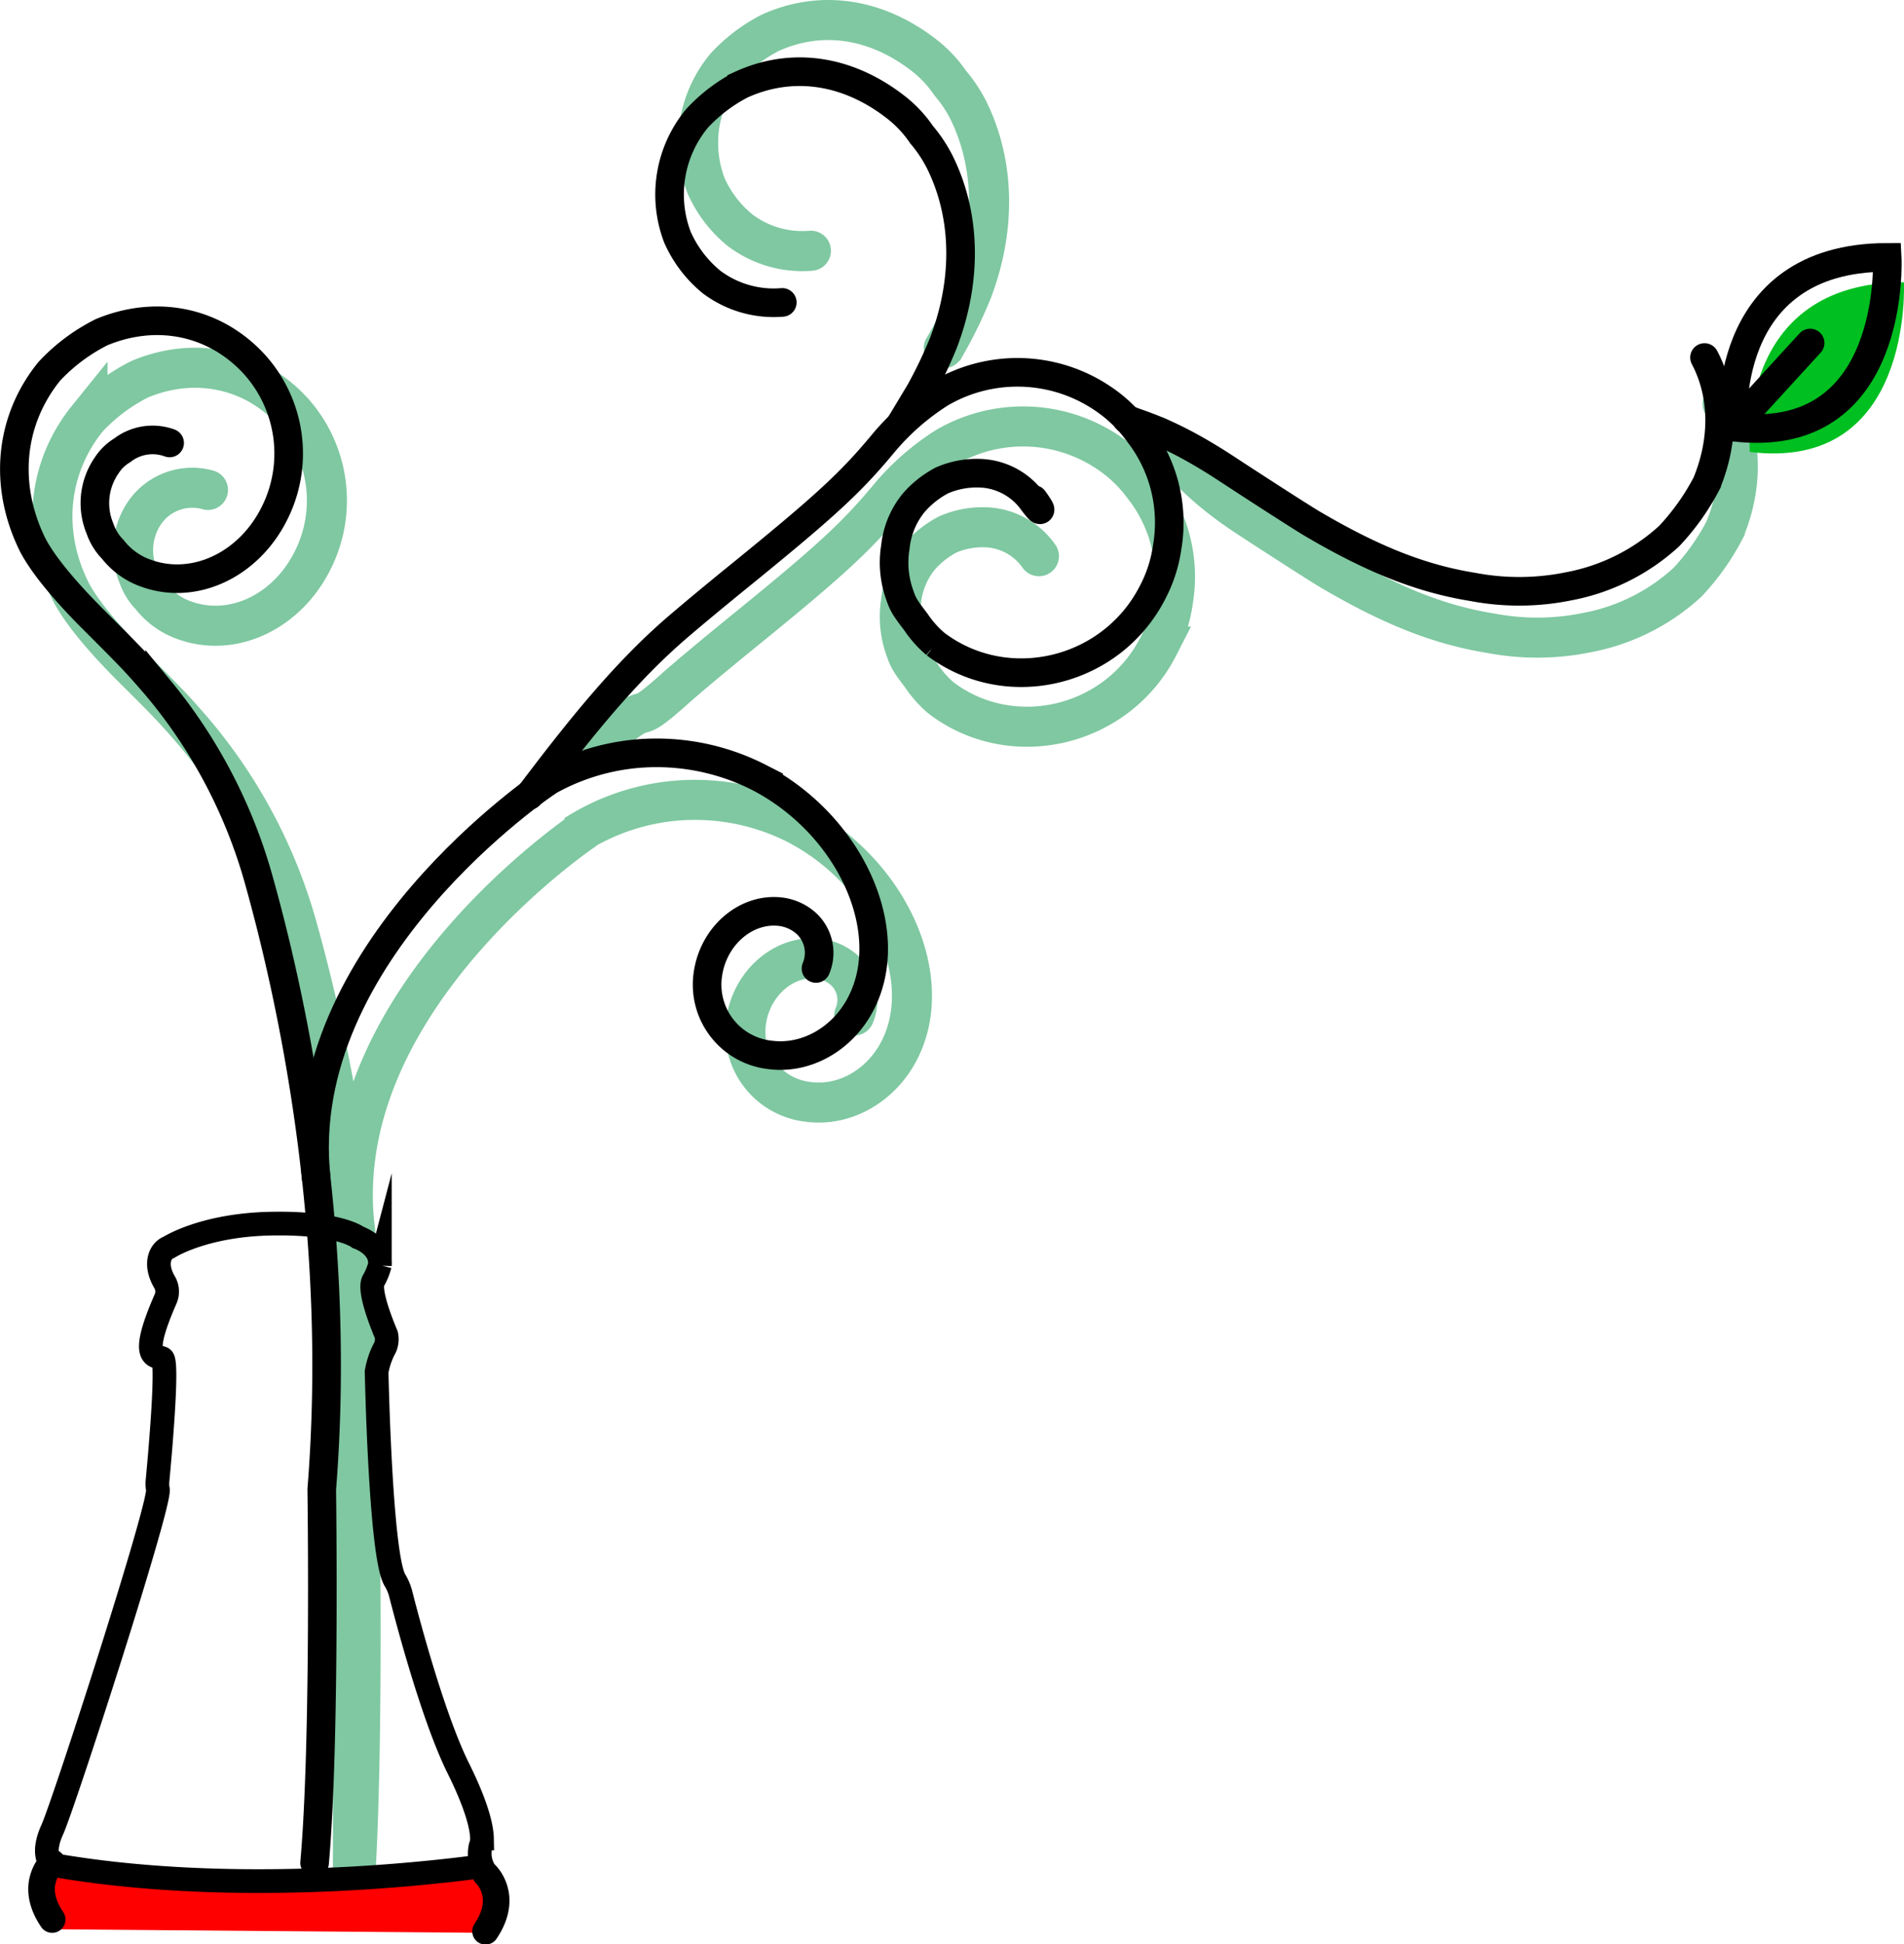 <svg xmlns="http://www.w3.org/2000/svg" viewBox="0 0 332.81 339.79">
    <defs>
        <style>
            .a,.d,.e,.f,.g{fill:none;stroke-miterlimit:10;}.a{stroke:#009245;stroke-width:7px;opacity:0.5;}.a,.f,.g{stroke-linecap:round;}.b{fill:#00bf20;}.c{fill:red;}.d,.e,.f,.g{stroke:#000;}.d{stroke-width:4.14px;}.e,.f{stroke-width:5px;}.g{stroke-width:4.65px;}
        </style>
    </defs>
    <path class="a" d="M241.45,224.06a7,7,0,0,0-1.67-7.85,8.32,8.32,0,0,0-4.71-2.1c-5.95-.59-11.55,4.3-12.51,10.92a12.33,12.33,0,0,0,10.82,14.12c6.3.85,12.65-2.71,15.87-8.86,6.62-12.61-1.7-31.21-17.71-39.59A39.38,39.38,0,0,0,210,186.54a38.85,38.85,0,0,0-17.37,6l1.76-1s-44.56,29.71-40.3,69.2l-.29,119.61c1.89-21.08,1.26-65.27,1.26-65.27,3.57-44.71-4.9-84.62-10.94-106.27a90.47,90.47,0,0,0-17.41-33.46c-.33-.41-.65-.78-.94-1.12-3.37-3.89-4.36-4.92-10.41-10.93-5.43-5.4-9.37-10.25-11-13.6-5-10.22-3.82-21.46,3.07-30a32.23,32.23,0,0,1,9.15-6.85c9.58-4,19.78-1.87,26.63,5.55a23.24,23.24,0,0,1,3.68,25.9c-4.47,9.19-14,13.73-22.45,10.72a12.7,12.7,0,0,1-5.91-4.22,9.49,9.49,0,0,1-2.23-3.58,11.59,11.59,0,0,1,1.18-11.12,10.11,10.11,0,0,1,11-3.89" 
        transform="translate(-92.13 -46.59)"/>
    <path class="a" d="M257.1,107.44l.79-1.33a75.79,75.79,0,0,0,4.16-8.67c4.06-10.66,3.95-21.64-.31-30.86a23.59,23.59,0,0,0-3.52-5.47,21.28,21.28,0,0,0-4.38-4.72c-8.42-6.62-18.15-8.1-27.07-4.07a28.2,28.2,0,0,0-7.8,5.93,20.82,20.82,0,0,0-3.42,20.8,21,21,0,0,0,5.95,7.78,18,18,0,0,0,12.37,3.58" 
        transform="translate(-92.13 -46.59)"/>
    <path class="a" d="M273.73,143.79a11.85,11.85,0,0,0-8.52-5,15.2,15.2,0,0,0-7.44,1.21,17.06,17.06,0,0,0-4.9,3.87,14.53,14.53,0,0,0-3.23,7.75,16.69,16.69,0,0,0,.77,8.42c.55,1.63.88,2.17,2.82,4.71a18.61,18.61,0,0,0,3.41,3.83c12.45,9.42,30.74,5.09,37.95-9a24.18,24.18,0,0,0,2.56-7.93A25.5,25.5,0,0,0,292,131.55a24.47,24.47,0,0,0-6.33-6,26.63,26.63,0,0,0-28.14-.8,43,43,0,0,0-9.91,8.66c-5.76,6.91-10,10.88-24.9,23-5.08,4.11-10.78,8.87-12.67,10.58-8.8,7.87-2.51.36-12.85,9.24" 
        transform="translate(-92.13 -46.59)"/>
    <path class="a" d="M393.24,117.16c3.4,6.44,3.52,14.37.37,22a41,41,0,0,1-6.53,9.2,35.64,35.64,0,0,1-17.56,8.78,43.18,43.18,0,0,1-16.65.14c-9.05-1.44-17.45-4.74-28.32-11.15-1.66-1-8.25-5.21-14.66-9.41-10.62-7-13.44-12.8-15.51-13.82" 
        transform="translate(-92.13 -46.59)"/>
    <path class="b" d="M398,125.57s-2.72-29.65,26.93-29.65C424.91,95.92,426.66,129.11,398,125.57Z" 
        transform="translate(-92.13 -46.59)"/>
    <path class="c" d="M100.66,373.79s-4.18,3.8,0,9.95l75.43.63c4.18-6.15,0-9.95,0-9.95" 
        transform="translate(-92.13 -46.59)"/>
    <path class="d" d="M100.75,371.87c-.45-.8-.87-2.49.52-5.54,2-4.4,18.89-56.62,18.46-59.43a5.79,5.79,0,0,1-.08-1.38c.46-4.86,1.9-21,.86-21.55s-4.25.6.57-10.39a3.23,3.23,0,0,0-.19-2.93c-1.82-3.1-.84-5.49.79-6.09,0,0,6-3.91,17.89-4.13s15.18,2.42,15.18,2.42,4.09,1.38,3.78,4.82a11.16,11.16,0,0,1-1.15,2.78c-1,1.9,2.27,9.39,2.27,9.39a3.54,3.54,0,0,1-.43,2.64,14,14,0,0,0-1.26,3.83s.65,32.07,3.18,36.39a8.93,8.93,0,0,1,1,2.31c1.4,5.51,5.83,22.06,10.13,30.67,3.47,7,4.08,10.58,4.11,12.19a3.83,3.83,0,0,1-.25,1.38,5.63,5.63,0,0,0,.3,3.48c-11.29,1.53-44.77,5.14-75.43-.29A2.9,2.9,0,0,0,100.75,371.87Z" 
        transform="translate(-92.13 -46.59)"/>
    <path class="d" d="M110.69,281.28" 
        transform="translate(-92.13 -46.59)"/>
    <path class="e" d="M138.13,109.61" 
        transform="translate(-92.13 -46.59)"/>
    <path class="e" d="M141.23,136.88" 
        transform="translate(-92.13 -46.59)"/>
    <path class="f" d="M121.78,124a8.67,8.67,0,0,0-8.29,1.29,8.4,8.4,0,0,0-2.69,2.6A11.57,11.57,0,0,0,109.62,139a9.53,9.53,0,0,0,2.22,3.59,12.71,12.71,0,0,0,5.91,4.21c8.44,3,18-1.53,22.46-10.71a23.26,23.26,0,0,0-3.68-25.9c-6.85-7.43-17-9.55-26.63-5.55a32.2,32.2,0,0,0-9.15,6.84c-6.9,8.5-8,19.74-3.07,30,1.62,3.35,5.56,8.2,11,13.6,6,6,7,7,10.41,10.94.29.33.61.71.94,1.11a90.41,90.41,0,0,1,17.4,33.47c6.05,21.64,14.51,61.56,10.94,106.27,0,0,.64,44.19-1.25,65.26" 
        transform="translate(-92.13 -46.59)"/>
    <path class="f" d="M254.4,114.93l-2.3,1.54.8-1.33a77.43,77.43,0,0,0,4.15-8.67c4.06-10.66,4-21.64-.31-30.86a24,24,0,0,0-3.51-5.47,21,21,0,0,0-4.39-4.72c-8.41-6.62-18.15-8.1-27.07-4.07a28.2,28.2,0,0,0-7.8,5.93,20.85,20.85,0,0,0-3.41,20.8,21.16,21.16,0,0,0,5.94,7.79,18.07,18.07,0,0,0,12.37,3.57" 
        transform="translate(-92.13 -46.59)"/>
    <path class="f" d="M253.26,158.49" 
        transform="translate(-92.13 -46.59)"/>
    <path class="f" d="M184.67,185.59c7.86-10.39,15.59-20.2,24.39-28.07,1.89-1.71,7.59-6.47,12.67-10.58,14.85-12.08,19.14-16.05,24.9-23a42.93,42.93,0,0,1,9.91-8.65,26.63,26.63,0,0,1,28.14.8,24.47,24.47,0,0,1,6.33,6,25.49,25.49,0,0,1,5.14,20.1,24.16,24.16,0,0,1-2.56,7.94c-7.21,14.1-25.5,18.43-37.95,9a18.61,18.61,0,0,1-3.41-3.83c-1.94-2.54-2.27-3.08-2.82-4.71a16.69,16.69,0,0,1-.77-8.42,14.53,14.53,0,0,1,3.23-7.75,17.06,17.06,0,0,1,4.9-3.87,15.2,15.2,0,0,1,7.44-1.21,11.84,11.84,0,0,1,8.52,5c1.56,2.05,1.61,1.64.06-.48" 
        transform="translate(-92.13 -46.59)"/>
    <path class="f" d="M234.76,215.84a7,7,0,0,0-1.67-7.85,8.24,8.24,0,0,0-4.71-2.09c-5.95-.59-11.56,4.29-12.51,10.91a12.35,12.35,0,0,0,10.82,14.13c6.29.84,12.64-2.71,15.87-8.87,6.62-12.61-1.7-31.21-17.71-39.59a39.47,39.47,0,0,0-21.54-4.16,38.75,38.75,0,0,0-17.37,6" 
        transform="translate(-92.13 -46.59)"/>
    <path class="f" d="M390.07,109.07c3.4,6.44,3.52,14.37.37,22a41.38,41.38,0,0,1-6.54,9.2,35.68,35.68,0,0,1-17.56,8.78,43.19,43.19,0,0,1-16.65.13c-9-1.44-17.44-4.73-28.31-11.14-1.67-1-8.25-5.21-14.66-9.41-10.63-7-15.6-7.81-17.67-8.83" 
        transform="translate(-92.13 -46.59)"/>
    <path class="f" d="M257,69.13" 
        transform="translate(-92.13 -46.59)"/>
    <path class="f" d="M259.53,84.77" 
        transform="translate(-92.13 -46.59)"/>
    <path class="f" d="M395.08,121.22S392.36,91.57,422,91.57C422,91.57,423.76,124.76,395.08,121.22Z" 
        transform="translate(-92.13 -46.59)"/>
    <path class="f" d="M259.91,88" 
        transform="translate(-92.13 -46.59)"/>
    <path class="f" d="M187.7,183.3S143.14,213,147.4,252.49" 
        transform="translate(-92.13 -46.59)"/>
    <line class="f" 
        x1="302.95" 
        y1="74.63" 
        x2="316.4" 
        y2="59.94"/>
    <path class="g" 
        d="M101.25,372.1s-4.18,3.8,0,9.95" 
        transform="translate(-92.13 -46.59)"/>
    <path class="g" 
        d="M177,374.1s4.18,3.81,0,10" 
        transform="translate(-92.13 -46.59)"/>
</svg>